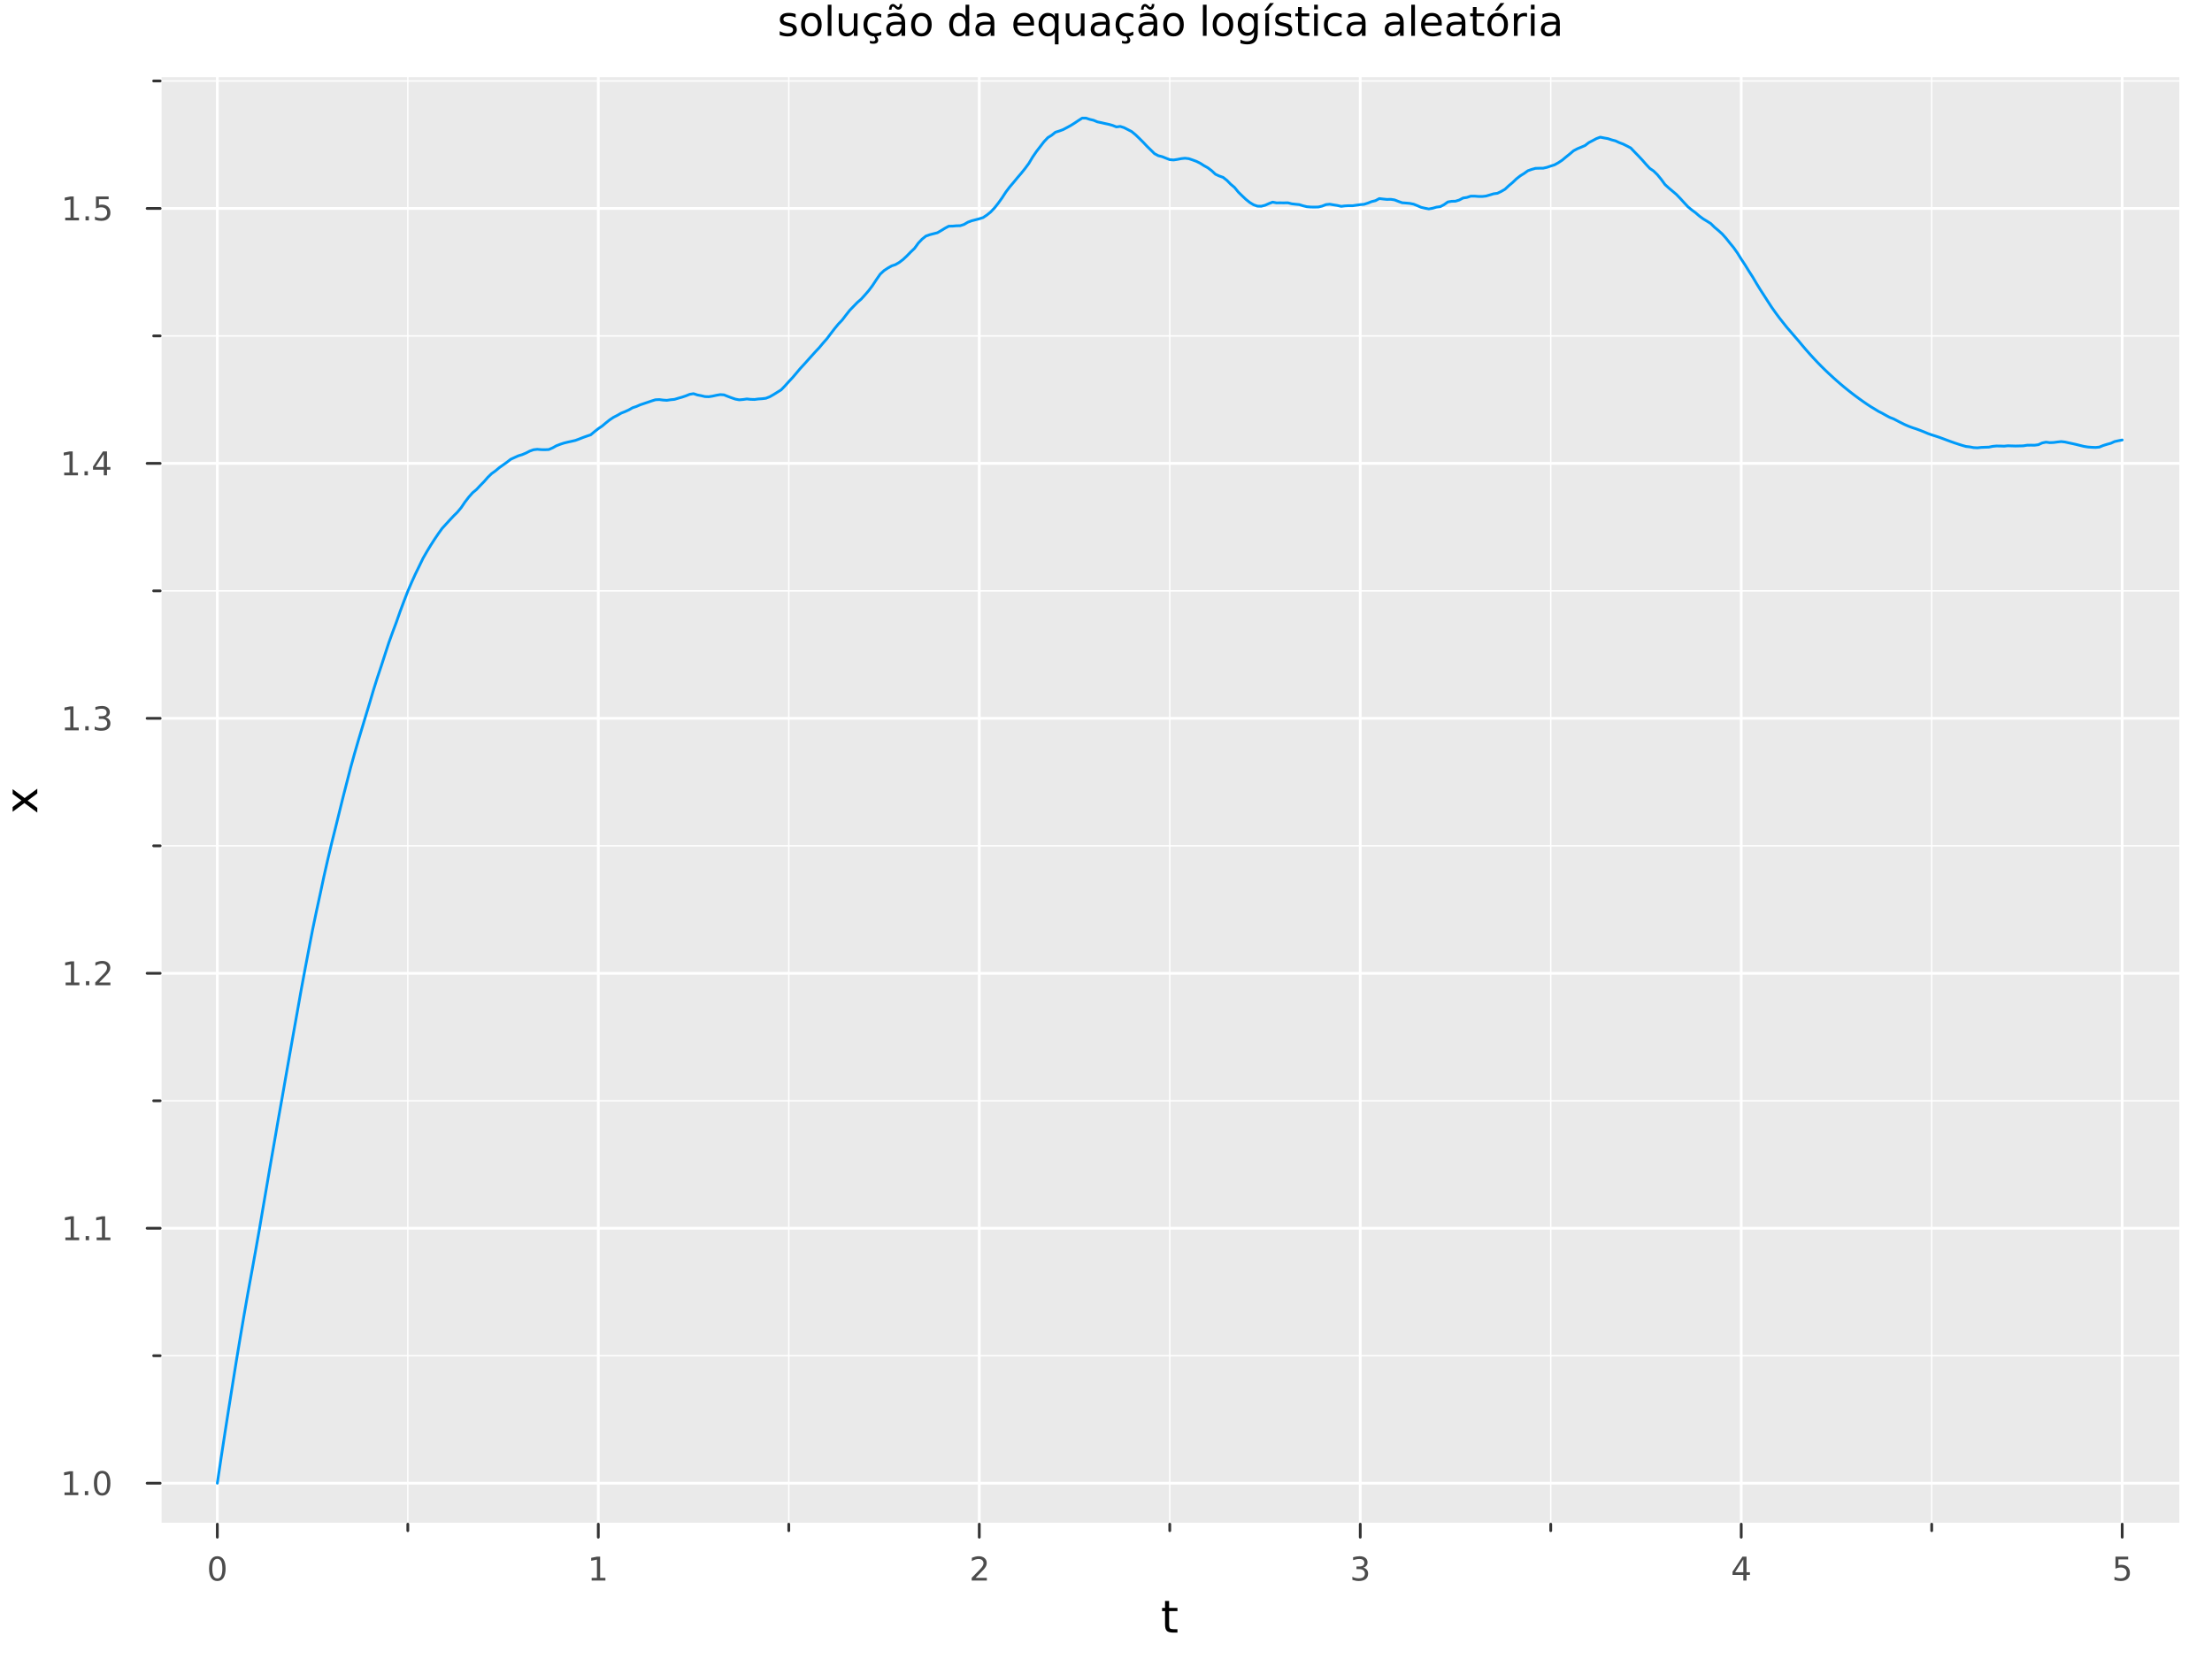<?xml version="1.0" encoding="utf-8"?>
<svg xmlns="http://www.w3.org/2000/svg" xmlns:xlink="http://www.w3.org/1999/xlink" width="800" height="600" viewBox="0 0 3200 2400">
<rect x="0" y="0" width="3200" height="2400" fill="#808080" stroke="none"/>
<defs>
  <clipPath id="clip090">
    <rect x="0" y="0" width="3200" height="2400"/>
  </clipPath>
</defs>
<path clip-path="url(#clip090)" d="M0 2400 L3200 2400 L3200 0 L0 0  Z" fill="#ffffff" fill-rule="evenodd" fill-opacity="1"/>
<defs>
  <clipPath id="clip091">
    <rect x="640" y="0" width="2241" height="2241"/>
  </clipPath>
</defs>
<path clip-path="url(#clip090)" d="M231.723 2204.92 L3152.76 2204.92 L3152.76 111.592 L231.723 111.592  Z" fill="#eaeaea" fill-rule="evenodd" fill-opacity="1"/>
<defs>
  <clipPath id="clip092">
    <rect x="231" y="111" width="2922" height="2094"/>
  </clipPath>
</defs>
<polyline clip-path="url(#clip092)" style="stroke:#ffffff; stroke-linecap:round; stroke-linejoin:round; stroke-width:2; stroke-opacity:1; fill:none" points="589.963,2204.92 589.963,111.592 "/>
<polyline clip-path="url(#clip092)" style="stroke:#ffffff; stroke-linecap:round; stroke-linejoin:round; stroke-width:2; stroke-opacity:1; fill:none" points="1141.1,2204.92 1141.1,111.592 "/>
<polyline clip-path="url(#clip092)" style="stroke:#ffffff; stroke-linecap:round; stroke-linejoin:round; stroke-width:2; stroke-opacity:1; fill:none" points="1692.24,2204.92 1692.24,111.592 "/>
<polyline clip-path="url(#clip092)" style="stroke:#ffffff; stroke-linecap:round; stroke-linejoin:round; stroke-width:2; stroke-opacity:1; fill:none" points="2243.38,2204.92 2243.38,111.592 "/>
<polyline clip-path="url(#clip092)" style="stroke:#ffffff; stroke-linecap:round; stroke-linejoin:round; stroke-width:2; stroke-opacity:1; fill:none" points="2794.52,2204.92 2794.52,111.592 "/>
<polyline clip-path="url(#clip092)" style="stroke:#ffffff; stroke-linecap:round; stroke-linejoin:round; stroke-width:2; stroke-opacity:1; fill:none" points="231.723,1961.26 3152.76,1961.26 "/>
<polyline clip-path="url(#clip092)" style="stroke:#ffffff; stroke-linecap:round; stroke-linejoin:round; stroke-width:2; stroke-opacity:1; fill:none" points="231.723,1592.43 3152.76,1592.43 "/>
<polyline clip-path="url(#clip092)" style="stroke:#ffffff; stroke-linecap:round; stroke-linejoin:round; stroke-width:2; stroke-opacity:1; fill:none" points="231.723,1223.61 3152.76,1223.61 "/>
<polyline clip-path="url(#clip092)" style="stroke:#ffffff; stroke-linecap:round; stroke-linejoin:round; stroke-width:2; stroke-opacity:1; fill:none" points="231.723,854.782 3152.76,854.782 "/>
<polyline clip-path="url(#clip092)" style="stroke:#ffffff; stroke-linecap:round; stroke-linejoin:round; stroke-width:2; stroke-opacity:1; fill:none" points="231.723,485.955 3152.76,485.955 "/>
<polyline clip-path="url(#clip092)" style="stroke:#ffffff; stroke-linecap:round; stroke-linejoin:round; stroke-width:2; stroke-opacity:1; fill:none" points="231.723,117.128 3152.76,117.128 "/>
<polyline clip-path="url(#clip092)" style="stroke:#ffffff; stroke-linecap:round; stroke-linejoin:round; stroke-width:4; stroke-opacity:1; fill:none" points="314.394,2204.92 314.394,111.592 "/>
<polyline clip-path="url(#clip092)" style="stroke:#ffffff; stroke-linecap:round; stroke-linejoin:round; stroke-width:4; stroke-opacity:1; fill:none" points="865.532,2204.92 865.532,111.592 "/>
<polyline clip-path="url(#clip092)" style="stroke:#ffffff; stroke-linecap:round; stroke-linejoin:round; stroke-width:4; stroke-opacity:1; fill:none" points="1416.67,2204.92 1416.67,111.592 "/>
<polyline clip-path="url(#clip092)" style="stroke:#ffffff; stroke-linecap:round; stroke-linejoin:round; stroke-width:4; stroke-opacity:1; fill:none" points="1967.81,2204.92 1967.81,111.592 "/>
<polyline clip-path="url(#clip092)" style="stroke:#ffffff; stroke-linecap:round; stroke-linejoin:round; stroke-width:4; stroke-opacity:1; fill:none" points="2518.95,2204.92 2518.95,111.592 "/>
<polyline clip-path="url(#clip092)" style="stroke:#ffffff; stroke-linecap:round; stroke-linejoin:round; stroke-width:4; stroke-opacity:1; fill:none" points="3070.09,2204.92 3070.09,111.592 "/>
<polyline clip-path="url(#clip092)" style="stroke:#ffffff; stroke-linecap:round; stroke-linejoin:round; stroke-width:4; stroke-opacity:1; fill:none" points="231.723,2145.67 3152.76,2145.67 "/>
<polyline clip-path="url(#clip092)" style="stroke:#ffffff; stroke-linecap:round; stroke-linejoin:round; stroke-width:4; stroke-opacity:1; fill:none" points="231.723,1776.85 3152.76,1776.85 "/>
<polyline clip-path="url(#clip092)" style="stroke:#ffffff; stroke-linecap:round; stroke-linejoin:round; stroke-width:4; stroke-opacity:1; fill:none" points="231.723,1408.02 3152.76,1408.02 "/>
<polyline clip-path="url(#clip092)" style="stroke:#ffffff; stroke-linecap:round; stroke-linejoin:round; stroke-width:4; stroke-opacity:1; fill:none" points="231.723,1039.19 3152.76,1039.19 "/>
<polyline clip-path="url(#clip092)" style="stroke:#ffffff; stroke-linecap:round; stroke-linejoin:round; stroke-width:4; stroke-opacity:1; fill:none" points="231.723,670.368 3152.76,670.368 "/>
<polyline clip-path="url(#clip092)" style="stroke:#ffffff; stroke-linecap:round; stroke-linejoin:round; stroke-width:4; stroke-opacity:1; fill:none" points="231.723,301.542 3152.76,301.542 "/>
<polyline clip-path="url(#clip090)" style="stroke:#ffffff; stroke-linecap:round; stroke-linejoin:round; stroke-width:4; stroke-opacity:1; fill:none" points="231.723,2204.92 3152.76,2204.92 "/>
<polyline clip-path="url(#clip090)" style="stroke:#333333; stroke-linecap:round; stroke-linejoin:round; stroke-width:4; stroke-opacity:1; fill:none" points="314.394,2204.92 314.394,2223.82 "/>
<polyline clip-path="url(#clip090)" style="stroke:#333333; stroke-linecap:round; stroke-linejoin:round; stroke-width:4; stroke-opacity:1; fill:none" points="865.532,2204.92 865.532,2223.82 "/>
<polyline clip-path="url(#clip090)" style="stroke:#333333; stroke-linecap:round; stroke-linejoin:round; stroke-width:4; stroke-opacity:1; fill:none" points="1416.67,2204.92 1416.67,2223.82 "/>
<polyline clip-path="url(#clip090)" style="stroke:#333333; stroke-linecap:round; stroke-linejoin:round; stroke-width:4; stroke-opacity:1; fill:none" points="1967.81,2204.92 1967.81,2223.82 "/>
<polyline clip-path="url(#clip090)" style="stroke:#333333; stroke-linecap:round; stroke-linejoin:round; stroke-width:4; stroke-opacity:1; fill:none" points="2518.95,2204.92 2518.95,2223.82 "/>
<polyline clip-path="url(#clip090)" style="stroke:#333333; stroke-linecap:round; stroke-linejoin:round; stroke-width:4; stroke-opacity:1; fill:none" points="3070.09,2204.92 3070.09,2223.82 "/>
<polyline clip-path="url(#clip090)" style="stroke:#333333; stroke-linecap:round; stroke-linejoin:round; stroke-width:4; stroke-opacity:1; fill:none" points="589.963,2204.92 589.963,2214.37 "/>
<polyline clip-path="url(#clip090)" style="stroke:#333333; stroke-linecap:round; stroke-linejoin:round; stroke-width:4; stroke-opacity:1; fill:none" points="1141.1,2204.92 1141.1,2214.37 "/>
<polyline clip-path="url(#clip090)" style="stroke:#333333; stroke-linecap:round; stroke-linejoin:round; stroke-width:4; stroke-opacity:1; fill:none" points="1692.24,2204.92 1692.24,2214.37 "/>
<polyline clip-path="url(#clip090)" style="stroke:#333333; stroke-linecap:round; stroke-linejoin:round; stroke-width:4; stroke-opacity:1; fill:none" points="2243.38,2204.92 2243.38,2214.37 "/>
<polyline clip-path="url(#clip090)" style="stroke:#333333; stroke-linecap:round; stroke-linejoin:round; stroke-width:4; stroke-opacity:1; fill:none" points="2794.52,2204.92 2794.52,2214.37 "/>
<path clip-path="url(#clip090)" d="M314.394 2255.04 Q310.783 2255.04 308.954 2258.6 Q307.148 2262.14 307.148 2269.27 Q307.148 2276.38 308.954 2279.95 Q310.783 2283.49 314.394 2283.49 Q318.028 2283.49 319.833 2279.95 Q321.662 2276.38 321.662 2269.27 Q321.662 2262.14 319.833 2258.6 Q318.028 2255.04 314.394 2255.04 M314.394 2251.33 Q320.204 2251.33 323.259 2255.94 Q326.338 2260.52 326.338 2269.27 Q326.338 2278 323.259 2282.61 Q320.204 2287.19 314.394 2287.19 Q308.584 2287.19 305.505 2282.61 Q302.449 2278 302.449 2269.27 Q302.449 2260.52 305.505 2255.94 Q308.584 2251.33 314.394 2251.33 Z" fill="#4c4c4c" fill-rule="nonzero" fill-opacity="1" /><path clip-path="url(#clip090)" d="M855.914 2282.58 L863.553 2282.58 L863.553 2256.22 L855.243 2257.89 L855.243 2253.63 L863.507 2251.96 L868.182 2251.96 L868.182 2282.58 L875.821 2282.58 L875.821 2286.52 L855.914 2286.52 L855.914 2282.58 Z" fill="#4c4c4c" fill-rule="nonzero" fill-opacity="1" /><path clip-path="url(#clip090)" d="M1411.32 2282.58 L1427.64 2282.58 L1427.64 2286.52 L1405.7 2286.52 L1405.7 2282.58 Q1408.36 2279.83 1412.94 2275.2 Q1417.55 2270.55 1418.73 2269.21 Q1420.98 2266.68 1421.86 2264.95 Q1422.76 2263.19 1422.76 2261.5 Q1422.76 2258.74 1420.81 2257.01 Q1418.89 2255.27 1415.79 2255.27 Q1413.59 2255.27 1411.14 2256.03 Q1408.71 2256.8 1405.93 2258.35 L1405.93 2253.63 Q1408.75 2252.49 1411.21 2251.91 Q1413.66 2251.33 1415.7 2251.33 Q1421.07 2251.33 1424.26 2254.02 Q1427.46 2256.71 1427.46 2261.2 Q1427.46 2263.33 1426.65 2265.25 Q1425.86 2267.14 1423.75 2269.74 Q1423.17 2270.41 1420.07 2273.63 Q1416.97 2276.82 1411.32 2282.58 Z" fill="#4c4c4c" fill-rule="nonzero" fill-opacity="1" /><path clip-path="url(#clip090)" d="M1972.06 2267.89 Q1975.41 2268.6 1977.29 2270.87 Q1979.19 2273.14 1979.19 2276.47 Q1979.19 2281.59 1975.67 2284.39 Q1972.15 2287.19 1965.67 2287.19 Q1963.49 2287.19 1961.18 2286.75 Q1958.89 2286.33 1956.43 2285.48 L1956.43 2280.96 Q1958.38 2282.1 1960.69 2282.68 Q1963.01 2283.26 1965.53 2283.26 Q1969.93 2283.26 1972.22 2281.52 Q1974.53 2279.78 1974.53 2276.47 Q1974.53 2273.42 1972.38 2271.71 Q1970.25 2269.97 1966.43 2269.97 L1962.4 2269.97 L1962.4 2266.13 L1966.62 2266.13 Q1970.07 2266.13 1971.89 2264.76 Q1973.72 2263.37 1973.72 2260.78 Q1973.72 2258.12 1971.82 2256.71 Q1969.95 2255.27 1966.43 2255.27 Q1964.51 2255.27 1962.31 2255.69 Q1960.11 2256.1 1957.47 2256.98 L1957.47 2252.82 Q1960.14 2252.08 1962.45 2251.71 Q1964.79 2251.33 1966.85 2251.33 Q1972.17 2251.33 1975.27 2253.77 Q1978.38 2256.17 1978.38 2260.29 Q1978.38 2263.16 1976.73 2265.15 Q1975.09 2267.12 1972.06 2267.89 Z" fill="#4c4c4c" fill-rule="nonzero" fill-opacity="1" /><path clip-path="url(#clip090)" d="M2521.96 2256.03 L2510.15 2274.48 L2521.96 2274.48 L2521.96 2256.03 M2520.73 2251.96 L2526.61 2251.96 L2526.61 2274.48 L2531.54 2274.48 L2531.54 2278.37 L2526.61 2278.37 L2526.61 2286.52 L2521.96 2286.52 L2521.96 2278.37 L2506.35 2278.37 L2506.35 2273.86 L2520.73 2251.96 Z" fill="#4c4c4c" fill-rule="nonzero" fill-opacity="1" /><path clip-path="url(#clip090)" d="M3060.36 2251.96 L3078.72 2251.96 L3078.72 2255.9 L3064.65 2255.9 L3064.65 2264.37 Q3065.66 2264.02 3066.68 2263.86 Q3067.7 2263.67 3068.72 2263.67 Q3074.51 2263.67 3077.89 2266.84 Q3081.27 2270.02 3081.27 2275.43 Q3081.27 2281.01 3077.79 2284.11 Q3074.32 2287.19 3068 2287.19 Q3065.83 2287.19 3063.56 2286.82 Q3061.31 2286.45 3058.9 2285.71 L3058.9 2281.01 Q3060.99 2282.14 3063.21 2282.7 Q3065.43 2283.26 3067.91 2283.26 Q3071.91 2283.26 3074.25 2281.15 Q3076.59 2279.04 3076.59 2275.43 Q3076.59 2271.82 3074.25 2269.71 Q3071.91 2267.61 3067.91 2267.61 Q3066.03 2267.61 3064.16 2268.02 Q3062.31 2268.44 3060.36 2269.32 L3060.36 2251.96 Z" fill="#4c4c4c" fill-rule="nonzero" fill-opacity="1" /><path clip-path="url(#clip090)" d="M1691.3 2316.01 L1691.3 2326.14 L1703.36 2326.14 L1703.36 2330.69 L1691.3 2330.69 L1691.3 2350.04 Q1691.3 2354.4 1692.48 2355.64 Q1693.69 2356.88 1697.35 2356.88 L1703.36 2356.88 L1703.36 2361.78 L1697.35 2361.78 Q1690.57 2361.78 1687.99 2359.27 Q1685.41 2356.72 1685.41 2350.04 L1685.41 2330.69 L1681.12 2330.69 L1681.12 2326.14 L1685.41 2326.14 L1685.41 2316.01 L1691.3 2316.01 Z" fill="#000000" fill-rule="nonzero" fill-opacity="1" /><polyline clip-path="url(#clip090)" style="stroke:#ffffff; stroke-linecap:round; stroke-linejoin:round; stroke-width:4; stroke-opacity:1; fill:none" points="231.723,2204.92 231.723,111.592 "/>
<polyline clip-path="url(#clip090)" style="stroke:#333333; stroke-linecap:round; stroke-linejoin:round; stroke-width:4; stroke-opacity:1; fill:none" points="231.723,2145.67 212.825,2145.67 "/>
<polyline clip-path="url(#clip090)" style="stroke:#333333; stroke-linecap:round; stroke-linejoin:round; stroke-width:4; stroke-opacity:1; fill:none" points="231.723,1776.85 212.825,1776.85 "/>
<polyline clip-path="url(#clip090)" style="stroke:#333333; stroke-linecap:round; stroke-linejoin:round; stroke-width:4; stroke-opacity:1; fill:none" points="231.723,1408.02 212.825,1408.02 "/>
<polyline clip-path="url(#clip090)" style="stroke:#333333; stroke-linecap:round; stroke-linejoin:round; stroke-width:4; stroke-opacity:1; fill:none" points="231.723,1039.19 212.825,1039.19 "/>
<polyline clip-path="url(#clip090)" style="stroke:#333333; stroke-linecap:round; stroke-linejoin:round; stroke-width:4; stroke-opacity:1; fill:none" points="231.723,670.368 212.825,670.368 "/>
<polyline clip-path="url(#clip090)" style="stroke:#333333; stroke-linecap:round; stroke-linejoin:round; stroke-width:4; stroke-opacity:1; fill:none" points="231.723,301.542 212.825,301.542 "/>
<polyline clip-path="url(#clip090)" style="stroke:#333333; stroke-linecap:round; stroke-linejoin:round; stroke-width:4; stroke-opacity:1; fill:none" points="231.723,1961.26 222.274,1961.26 "/>
<polyline clip-path="url(#clip090)" style="stroke:#333333; stroke-linecap:round; stroke-linejoin:round; stroke-width:4; stroke-opacity:1; fill:none" points="231.723,1592.43 222.274,1592.43 "/>
<polyline clip-path="url(#clip090)" style="stroke:#333333; stroke-linecap:round; stroke-linejoin:round; stroke-width:4; stroke-opacity:1; fill:none" points="231.723,1223.61 222.274,1223.61 "/>
<polyline clip-path="url(#clip090)" style="stroke:#333333; stroke-linecap:round; stroke-linejoin:round; stroke-width:4; stroke-opacity:1; fill:none" points="231.723,854.782 222.274,854.782 "/>
<polyline clip-path="url(#clip090)" style="stroke:#333333; stroke-linecap:round; stroke-linejoin:round; stroke-width:4; stroke-opacity:1; fill:none" points="231.723,485.955 222.274,485.955 "/>
<polyline clip-path="url(#clip090)" style="stroke:#333333; stroke-linecap:round; stroke-linejoin:round; stroke-width:4; stroke-opacity:1; fill:none" points="231.723,117.128 222.274,117.128 "/>
<path clip-path="url(#clip090)" d="M93.358 2159.02 L100.996 2159.02 L100.996 2132.65 L92.686 2134.32 L92.686 2130.06 L100.95 2128.39 L105.626 2128.39 L105.626 2159.02 L113.265 2159.02 L113.265 2162.95 L93.358 2162.95 L93.358 2159.02 Z" fill="#4c4c4c" fill-rule="nonzero" fill-opacity="1" /><path clip-path="url(#clip090)" d="M122.709 2157.08 L127.593 2157.08 L127.593 2162.95 L122.709 2162.95 L122.709 2157.08 Z" fill="#4c4c4c" fill-rule="nonzero" fill-opacity="1" /><path clip-path="url(#clip090)" d="M147.779 2131.47 Q144.167 2131.47 142.339 2135.04 Q140.533 2138.58 140.533 2145.71 Q140.533 2152.82 142.339 2156.38 Q144.167 2159.92 147.779 2159.92 Q151.413 2159.92 153.218 2156.38 Q155.047 2152.82 155.047 2145.71 Q155.047 2138.58 153.218 2135.04 Q151.413 2131.47 147.779 2131.47 M147.779 2127.77 Q153.589 2127.77 156.644 2132.38 Q159.723 2136.96 159.723 2145.71 Q159.723 2154.44 156.644 2159.04 Q153.589 2163.63 147.779 2163.63 Q141.968 2163.63 138.89 2159.04 Q135.834 2154.44 135.834 2145.71 Q135.834 2136.96 138.89 2132.38 Q141.968 2127.77 147.779 2127.77 Z" fill="#4c4c4c" fill-rule="nonzero" fill-opacity="1" /><path clip-path="url(#clip090)" d="M94.584 1790.19 L102.223 1790.19 L102.223 1763.83 L93.913 1765.49 L93.913 1761.23 L102.177 1759.57 L106.853 1759.57 L106.853 1790.19 L114.492 1790.19 L114.492 1794.13 L94.584 1794.13 L94.584 1790.19 Z" fill="#4c4c4c" fill-rule="nonzero" fill-opacity="1" /><path clip-path="url(#clip090)" d="M123.936 1788.25 L128.82 1788.25 L128.82 1794.13 L123.936 1794.13 L123.936 1788.25 Z" fill="#4c4c4c" fill-rule="nonzero" fill-opacity="1" /><path clip-path="url(#clip090)" d="M139.816 1790.19 L147.454 1790.19 L147.454 1763.83 L139.144 1765.49 L139.144 1761.23 L147.408 1759.57 L152.084 1759.57 L152.084 1790.19 L159.723 1790.19 L159.723 1794.13 L139.816 1794.13 L139.816 1790.19 Z" fill="#4c4c4c" fill-rule="nonzero" fill-opacity="1" /><path clip-path="url(#clip090)" d="M94.955 1421.37 L102.594 1421.37 L102.594 1395 L94.284 1396.67 L94.284 1392.41 L102.547 1390.74 L107.223 1390.74 L107.223 1421.37 L114.862 1421.37 L114.862 1425.3 L94.955 1425.3 L94.955 1421.37 Z" fill="#4c4c4c" fill-rule="nonzero" fill-opacity="1" /><path clip-path="url(#clip090)" d="M124.306 1419.42 L129.191 1419.42 L129.191 1425.3 L124.306 1425.3 L124.306 1419.42 Z" fill="#4c4c4c" fill-rule="nonzero" fill-opacity="1" /><path clip-path="url(#clip090)" d="M143.404 1421.37 L159.723 1421.37 L159.723 1425.3 L137.779 1425.3 L137.779 1421.37 Q140.441 1418.61 145.024 1413.98 Q149.63 1409.33 150.811 1407.99 Q153.056 1405.46 153.936 1403.73 Q154.839 1401.97 154.839 1400.28 Q154.839 1397.52 152.894 1395.79 Q150.973 1394.05 147.871 1394.05 Q145.672 1394.05 143.218 1394.82 Q140.788 1395.58 138.01 1397.13 L138.01 1392.41 Q140.834 1391.27 143.288 1390.7 Q145.742 1390.12 147.779 1390.12 Q153.149 1390.12 156.343 1392.8 Q159.538 1395.49 159.538 1399.98 Q159.538 1402.11 158.728 1404.03 Q157.941 1405.93 155.834 1408.52 Q155.255 1409.19 152.154 1412.41 Q149.052 1415.6 143.404 1421.37 Z" fill="#4c4c4c" fill-rule="nonzero" fill-opacity="1" /><path clip-path="url(#clip090)" d="M94.006 1052.54 L101.645 1052.54 L101.645 1026.17 L93.334 1027.84 L93.334 1023.58 L101.598 1021.91 L106.274 1021.91 L106.274 1052.54 L113.913 1052.54 L113.913 1056.47 L94.006 1056.47 L94.006 1052.54 Z" fill="#4c4c4c" fill-rule="nonzero" fill-opacity="1" /><path clip-path="url(#clip090)" d="M123.357 1050.6 L128.242 1050.6 L128.242 1056.47 L123.357 1056.47 L123.357 1050.6 Z" fill="#4c4c4c" fill-rule="nonzero" fill-opacity="1" /><path clip-path="url(#clip090)" d="M152.593 1037.84 Q155.95 1038.56 157.825 1040.83 Q159.723 1043.1 159.723 1046.43 Q159.723 1051.54 156.204 1054.35 Q152.686 1057.15 146.204 1057.15 Q144.029 1057.15 141.714 1056.71 Q139.422 1056.29 136.968 1055.43 L136.968 1050.92 Q138.913 1052.05 141.228 1052.63 Q143.542 1053.21 146.066 1053.21 Q150.464 1053.21 152.755 1051.47 Q155.07 1049.74 155.07 1046.43 Q155.07 1043.37 152.917 1041.66 Q150.788 1039.92 146.968 1039.92 L142.941 1039.92 L142.941 1036.08 L147.154 1036.08 Q150.603 1036.08 152.431 1034.72 Q154.26 1033.33 154.26 1030.73 Q154.26 1028.07 152.362 1026.66 Q150.487 1025.23 146.968 1025.23 Q145.047 1025.23 142.848 1025.64 Q140.649 1026.06 138.01 1026.94 L138.01 1022.77 Q140.672 1022.03 142.987 1021.66 Q145.325 1021.29 147.385 1021.29 Q152.709 1021.29 155.811 1023.72 Q158.913 1026.13 158.913 1030.25 Q158.913 1033.12 157.269 1035.11 Q155.626 1037.08 152.593 1037.84 Z" fill="#4c4c4c" fill-rule="nonzero" fill-opacity="1" /><path clip-path="url(#clip090)" d="M92.871 683.713 L100.51 683.713 L100.51 657.347 L92.2 659.014 L92.2 654.755 L100.464 653.088 L105.14 653.088 L105.14 683.713 L112.779 683.713 L112.779 687.648 L92.871 687.648 L92.871 683.713 Z" fill="#4c4c4c" fill-rule="nonzero" fill-opacity="1" /><path clip-path="url(#clip090)" d="M122.223 681.769 L127.107 681.769 L127.107 687.648 L122.223 687.648 L122.223 681.769 Z" fill="#4c4c4c" fill-rule="nonzero" fill-opacity="1" /><path clip-path="url(#clip090)" d="M150.14 657.162 L138.334 675.611 L150.14 675.611 L150.14 657.162 M148.913 653.088 L154.792 653.088 L154.792 675.611 L159.723 675.611 L159.723 679.5 L154.792 679.5 L154.792 687.648 L150.14 687.648 L150.14 679.5 L134.538 679.5 L134.538 674.986 L148.913 653.088 Z" fill="#4c4c4c" fill-rule="nonzero" fill-opacity="1" /><path clip-path="url(#clip090)" d="M94.353 314.886 L101.992 314.886 L101.992 288.521 L93.682 290.187 L93.682 285.928 L101.945 284.262 L106.621 284.262 L106.621 314.886 L114.26 314.886 L114.26 318.822 L94.353 318.822 L94.353 314.886 Z" fill="#4c4c4c" fill-rule="nonzero" fill-opacity="1" /><path clip-path="url(#clip090)" d="M123.705 312.942 L128.589 312.942 L128.589 318.822 L123.705 318.822 L123.705 312.942 Z" fill="#4c4c4c" fill-rule="nonzero" fill-opacity="1" /><path clip-path="url(#clip090)" d="M138.82 284.262 L157.177 284.262 L157.177 288.197 L143.103 288.197 L143.103 296.669 Q144.121 296.322 145.14 296.16 Q146.158 295.975 147.177 295.975 Q152.964 295.975 156.343 299.146 Q159.723 302.317 159.723 307.734 Q159.723 313.312 156.251 316.414 Q152.779 319.493 146.459 319.493 Q144.283 319.493 142.015 319.123 Q139.769 318.752 137.362 318.011 L137.362 313.312 Q139.445 314.447 141.667 315.002 Q143.89 315.558 146.367 315.558 Q150.371 315.558 152.709 313.451 Q155.047 311.345 155.047 307.734 Q155.047 304.123 152.709 302.016 Q150.371 299.91 146.367 299.91 Q144.492 299.91 142.617 300.326 Q140.765 300.743 138.82 301.623 L138.82 284.262 Z" fill="#4c4c4c" fill-rule="nonzero" fill-opacity="1" /><path clip-path="url(#clip090)" d="M18.296 1141.64 L35.643 1154.53 L53.944 1140.97 L53.944 1147.88 L39.94 1158.26 L53.944 1168.63 L53.944 1175.54 L35.293 1161.69 L18.296 1174.36 L18.296 1167.45 L30.996 1158 L18.296 1148.55 L18.296 1141.64 Z" fill="#000000" fill-rule="nonzero" fill-opacity="1" /><path clip-path="url(#clip090)" d="M1151.01 20.388 L1151.01 25.422 Q1148.75 24.265 1146.32 23.686 Q1143.89 23.108 1141.29 23.108 Q1137.32 23.108 1135.33 24.323 Q1133.36 25.538 1133.36 27.969 Q1133.36 29.82 1134.78 30.891 Q1136.19 31.933 1140.48 32.888 L1142.3 33.293 Q1147.97 34.508 1150.34 36.736 Q1152.75 38.935 1152.75 42.899 Q1152.75 47.413 1149.16 50.046 Q1145.6 52.679 1139.35 52.679 Q1136.74 52.679 1133.91 52.158 Q1131.1 51.666 1127.98 50.654 L1127.98 45.156 Q1130.93 46.69 1133.79 47.471 Q1136.66 48.223 1139.46 48.223 Q1143.23 48.223 1145.25 46.95 Q1147.28 45.648 1147.28 43.304 Q1147.28 41.134 1145.8 39.977 Q1144.35 38.819 1139.41 37.749 L1137.55 37.315 Q1132.61 36.273 1130.41 34.132 Q1128.21 31.962 1128.21 28.2 Q1128.21 23.628 1131.45 21.14 Q1134.69 18.651 1140.65 18.651 Q1143.6 18.651 1146.21 19.085 Q1148.81 19.52 1151.01 20.388 Z" fill="#000000" fill-rule="nonzero" fill-opacity="1" /><path clip-path="url(#clip090)" d="M1173.78 23.165 Q1169.5 23.165 1167.01 26.522 Q1164.52 29.849 1164.52 35.665 Q1164.52 41.481 1166.98 44.838 Q1169.47 48.165 1173.78 48.165 Q1178.04 48.165 1180.52 44.809 Q1183.01 41.452 1183.01 35.665 Q1183.01 29.907 1180.52 26.551 Q1178.04 23.165 1173.78 23.165 M1173.78 18.651 Q1180.73 18.651 1184.69 23.165 Q1188.65 27.679 1188.65 35.665 Q1188.65 43.623 1184.69 48.165 Q1180.73 52.679 1173.78 52.679 Q1166.81 52.679 1162.84 48.165 Q1158.91 43.623 1158.91 35.665 Q1158.91 27.679 1162.84 23.165 Q1166.81 18.651 1173.78 18.651 Z" fill="#000000" fill-rule="nonzero" fill-opacity="1" /><path clip-path="url(#clip090)" d="M1197.48 6.817 L1202.8 6.817 L1202.8 51.84 L1197.48 51.84 L1197.48 6.817 Z" fill="#000000" fill-rule="nonzero" fill-opacity="1" /><path clip-path="url(#clip090)" d="M1213.39 39.051 L1213.39 19.433 L1218.72 19.433 L1218.72 38.848 Q1218.72 43.449 1220.51 45.764 Q1222.31 48.05 1225.89 48.05 Q1230.2 48.05 1232.69 45.301 Q1235.21 42.552 1235.21 37.806 L1235.21 19.433 L1240.53 19.433 L1240.53 51.84 L1235.21 51.84 L1235.21 46.863 Q1233.27 49.815 1230.7 51.261 Q1228.15 52.679 1224.77 52.679 Q1219.18 52.679 1216.29 49.207 Q1213.39 45.735 1213.39 39.051 M1226.79 18.651 L1226.79 18.651 Z" fill="#000000" fill-rule="nonzero" fill-opacity="1" /><path clip-path="url(#clip090)" d="M1274.82 20.677 L1274.82 25.654 Q1272.57 24.41 1270.28 23.802 Q1268.02 23.165 1265.71 23.165 Q1260.53 23.165 1257.66 26.464 Q1254.8 29.734 1254.8 35.665 Q1254.8 41.597 1257.66 44.896 Q1260.53 48.165 1265.71 48.165 Q1268.02 48.165 1270.28 47.558 Q1272.57 46.921 1274.82 45.677 L1274.82 50.596 Q1272.59 51.638 1270.19 52.158 Q1267.82 52.679 1265.13 52.679 Q1257.81 52.679 1253.5 48.078 Q1249.19 43.478 1249.19 35.665 Q1249.19 27.737 1253.53 23.194 Q1257.9 18.651 1265.48 18.651 Q1267.94 18.651 1270.28 19.172 Q1272.62 19.664 1274.82 20.677 M1267.3 51.84 Q1268.89 53.634 1269.67 55.139 Q1270.45 56.672 1270.45 58.061 Q1270.45 60.636 1268.72 61.938 Q1266.98 63.269 1263.57 63.269 Q1262.24 63.269 1260.96 63.096 Q1259.72 62.922 1258.47 62.575 L1258.47 58.784 Q1259.46 59.276 1260.53 59.479 Q1261.6 59.71 1262.96 59.71 Q1264.67 59.71 1265.53 59.016 Q1266.4 58.321 1266.4 56.99 Q1266.4 56.122 1265.77 54.849 Q1265.16 53.605 1263.86 51.84 L1267.3 51.84 Z" fill="#000000" fill-rule="nonzero" fill-opacity="1" /><path clip-path="url(#clip090)" d="M1298.81 35.55 Q1292.36 35.55 1289.87 37.025 Q1287.38 38.501 1287.38 42.06 Q1287.38 44.896 1289.23 46.574 Q1291.11 48.223 1294.32 48.223 Q1298.75 48.223 1301.41 45.098 Q1304.1 41.944 1304.1 36.736 L1304.1 35.55 L1298.81 35.55 M1309.43 33.35 L1309.43 51.84 L1304.1 51.84 L1304.1 46.921 Q1302.28 49.872 1299.56 51.29 Q1296.84 52.679 1292.91 52.679 Q1287.93 52.679 1284.98 49.901 Q1282.06 47.095 1282.06 42.407 Q1282.06 36.938 1285.7 34.161 Q1289.38 31.383 1296.64 31.383 L1304.1 31.383 L1304.1 30.862 Q1304.1 27.187 1301.67 25.191 Q1299.27 23.165 1294.9 23.165 Q1292.13 23.165 1289.49 23.831 Q1286.86 24.496 1284.43 25.827 L1284.43 20.909 Q1287.35 19.78 1290.1 19.23 Q1292.85 18.651 1295.45 18.651 Q1302.48 18.651 1305.96 22.297 Q1309.43 25.943 1309.43 33.35 M1295.57 12.199 L1293.92 10.608 Q1293.28 10.029 1292.79 9.768 Q1292.33 9.479 1291.95 9.479 Q1290.85 9.479 1290.33 10.55 Q1289.81 11.591 1289.75 13.964 L1286.14 13.964 Q1286.19 10.058 1287.67 7.946 Q1289.15 5.804 1291.78 5.804 Q1292.88 5.804 1293.8 6.209 Q1294.73 6.615 1295.8 7.569 L1297.45 9.161 Q1298.09 9.74 1298.55 10.029 Q1299.04 10.289 1299.42 10.289 Q1300.52 10.289 1301.04 9.248 Q1301.56 8.177 1301.62 5.804 L1305.23 5.804 Q1305.18 9.711 1303.7 11.852 Q1302.22 13.964 1299.59 13.964 Q1298.49 13.964 1297.57 13.559 Q1296.64 13.154 1295.57 12.199 Z" fill="#000000" fill-rule="nonzero" fill-opacity="1" /><path clip-path="url(#clip090)" d="M1332.95 23.165 Q1328.67 23.165 1326.18 26.522 Q1323.69 29.849 1323.69 35.665 Q1323.69 41.481 1326.15 44.838 Q1328.64 48.165 1332.95 48.165 Q1337.21 48.165 1339.7 44.809 Q1342.18 41.452 1342.18 35.665 Q1342.18 29.907 1339.7 26.551 Q1337.21 23.165 1332.95 23.165 M1332.95 18.651 Q1339.9 18.651 1343.86 23.165 Q1347.83 27.679 1347.83 35.665 Q1347.83 43.623 1343.86 48.165 Q1339.9 52.679 1332.95 52.679 Q1325.98 52.679 1322.02 48.165 Q1318.08 43.623 1318.08 35.665 Q1318.08 27.679 1322.02 23.165 Q1325.98 18.651 1332.95 18.651 Z" fill="#000000" fill-rule="nonzero" fill-opacity="1" /><path clip-path="url(#clip090)" d="M1396.81 24.352 L1396.81 6.817 L1402.14 6.817 L1402.14 51.84 L1396.81 51.84 L1396.81 46.979 Q1395.13 49.872 1392.56 51.29 Q1390.01 52.679 1386.43 52.679 Q1380.55 52.679 1376.85 47.992 Q1373.17 43.304 1373.17 35.665 Q1373.17 28.026 1376.85 23.339 Q1380.55 18.651 1386.43 18.651 Q1390.01 18.651 1392.56 20.069 Q1395.13 21.458 1396.81 24.352 M1378.67 35.665 Q1378.67 41.539 1381.07 44.896 Q1383.5 48.223 1387.73 48.223 Q1391.95 48.223 1394.38 44.896 Q1396.81 41.539 1396.81 35.665 Q1396.81 29.791 1394.38 26.464 Q1391.95 23.108 1387.73 23.108 Q1383.5 23.108 1381.07 26.464 Q1378.67 29.791 1378.67 35.665 Z" fill="#000000" fill-rule="nonzero" fill-opacity="1" /><path clip-path="url(#clip090)" d="M1427.83 35.55 Q1421.38 35.55 1418.89 37.025 Q1416.4 38.501 1416.4 42.06 Q1416.4 44.896 1418.25 46.574 Q1420.13 48.223 1423.35 48.223 Q1427.77 48.223 1430.44 45.098 Q1433.13 41.944 1433.13 36.736 L1433.13 35.55 L1427.83 35.55 M1438.45 33.35 L1438.45 51.84 L1433.13 51.84 L1433.13 46.921 Q1431.3 49.872 1428.58 51.29 Q1425.86 52.679 1421.93 52.679 Q1416.95 52.679 1414 49.901 Q1411.08 47.095 1411.08 42.407 Q1411.08 36.938 1414.72 34.161 Q1418.4 31.383 1425.66 31.383 L1433.13 31.383 L1433.13 30.862 Q1433.13 27.187 1430.7 25.191 Q1428.29 23.165 1423.92 23.165 Q1421.15 23.165 1418.51 23.831 Q1415.88 24.496 1413.45 25.827 L1413.45 20.909 Q1416.37 19.78 1419.12 19.23 Q1421.87 18.651 1424.47 18.651 Q1431.51 18.651 1434.98 22.297 Q1438.45 25.943 1438.45 33.35 Z" fill="#000000" fill-rule="nonzero" fill-opacity="1" /><path clip-path="url(#clip090)" d="M1495.97 34.305 L1495.97 36.91 L1471.49 36.91 Q1471.84 42.407 1474.79 45.301 Q1477.77 48.165 1483.07 48.165 Q1486.14 48.165 1489 47.413 Q1491.89 46.661 1494.73 45.156 L1494.73 50.191 Q1491.86 51.406 1488.86 52.042 Q1485.85 52.679 1482.75 52.679 Q1475 52.679 1470.45 48.165 Q1465.94 43.651 1465.94 35.955 Q1465.94 27.997 1470.22 23.339 Q1474.53 18.651 1481.82 18.651 Q1488.36 18.651 1492.15 22.876 Q1495.97 27.072 1495.97 34.305 M1490.65 32.743 Q1490.59 28.374 1488.19 25.77 Q1485.82 23.165 1481.88 23.165 Q1477.43 23.165 1474.73 25.683 Q1472.07 28.2 1471.67 32.772 L1490.65 32.743 Z" fill="#000000" fill-rule="nonzero" fill-opacity="1" /><path clip-path="url(#clip090)" d="M1507.89 35.665 Q1507.89 41.539 1510.3 44.896 Q1512.73 48.223 1516.95 48.223 Q1521.18 48.223 1523.61 44.896 Q1526.04 41.539 1526.04 35.665 Q1526.04 29.791 1523.61 26.464 Q1521.18 23.108 1516.95 23.108 Q1512.73 23.108 1510.3 26.464 Q1507.89 29.791 1507.89 35.665 M1526.04 46.979 Q1524.36 49.872 1521.78 51.29 Q1519.24 52.679 1515.65 52.679 Q1509.78 52.679 1506.07 47.992 Q1502.4 43.304 1502.4 35.665 Q1502.4 28.026 1506.07 23.339 Q1509.78 18.651 1515.65 18.651 Q1519.24 18.651 1521.78 20.069 Q1524.36 21.458 1526.04 24.352 L1526.04 19.433 L1531.36 19.433 L1531.36 64.166 L1526.04 64.166 L1526.04 46.979 Z" fill="#000000" fill-rule="nonzero" fill-opacity="1" /><path clip-path="url(#clip090)" d="M1541.78 39.051 L1541.78 19.433 L1547.1 19.433 L1547.1 38.848 Q1547.1 43.449 1548.9 45.764 Q1550.69 48.05 1554.28 48.05 Q1558.59 48.05 1561.08 45.301 Q1563.59 42.552 1563.59 37.806 L1563.59 19.433 L1568.92 19.433 L1568.92 51.84 L1563.59 51.84 L1563.59 46.863 Q1561.66 49.815 1559.08 51.261 Q1556.53 52.679 1553.15 52.679 Q1547.56 52.679 1544.67 49.207 Q1541.78 45.735 1541.78 39.051 M1555.17 18.651 L1555.17 18.651 Z" fill="#000000" fill-rule="nonzero" fill-opacity="1" /><path clip-path="url(#clip090)" d="M1594.61 35.55 Q1588.16 35.55 1585.67 37.025 Q1583.18 38.501 1583.18 42.06 Q1583.18 44.896 1585.04 46.574 Q1586.92 48.223 1590.13 48.223 Q1594.55 48.223 1597.22 45.098 Q1599.91 41.944 1599.91 36.736 L1599.91 35.55 L1594.61 35.55 M1605.23 33.35 L1605.23 51.84 L1599.91 51.84 L1599.91 46.921 Q1598.08 49.872 1595.36 51.29 Q1592.65 52.679 1588.71 52.679 Q1583.73 52.679 1580.78 49.901 Q1577.86 47.095 1577.86 42.407 Q1577.86 36.938 1581.51 34.161 Q1585.18 31.383 1592.44 31.383 L1599.91 31.383 L1599.91 30.862 Q1599.91 27.187 1597.48 25.191 Q1595.08 23.165 1590.71 23.165 Q1587.93 23.165 1585.3 23.831 Q1582.66 24.496 1580.23 25.827 L1580.23 20.909 Q1583.15 19.78 1585.9 19.23 Q1588.65 18.651 1591.26 18.651 Q1598.29 18.651 1601.76 22.297 Q1605.23 25.943 1605.23 33.35 Z" fill="#000000" fill-rule="nonzero" fill-opacity="1" /><path clip-path="url(#clip090)" d="M1639.52 20.677 L1639.52 25.654 Q1637.26 24.41 1634.98 23.802 Q1632.72 23.165 1630.41 23.165 Q1625.23 23.165 1622.36 26.464 Q1619.5 29.734 1619.5 35.665 Q1619.5 41.597 1622.36 44.896 Q1625.23 48.165 1630.41 48.165 Q1632.72 48.165 1634.98 47.558 Q1637.26 46.921 1639.52 45.677 L1639.52 50.596 Q1637.29 51.638 1634.89 52.158 Q1632.52 52.679 1629.83 52.679 Q1622.51 52.679 1618.19 48.078 Q1613.88 43.478 1613.88 35.665 Q1613.88 27.737 1618.22 23.194 Q1622.59 18.651 1630.17 18.651 Q1632.63 18.651 1634.98 19.172 Q1637.32 19.664 1639.52 20.677 M1632 51.84 Q1633.59 53.634 1634.37 55.139 Q1635.15 56.672 1635.15 58.061 Q1635.15 60.636 1633.41 61.938 Q1631.68 63.269 1628.26 63.269 Q1626.93 63.269 1625.66 63.096 Q1624.42 62.922 1623.17 62.575 L1623.17 58.784 Q1624.16 59.276 1625.23 59.479 Q1626.3 59.71 1627.66 59.71 Q1629.36 59.71 1630.23 59.016 Q1631.1 58.321 1631.1 56.99 Q1631.1 56.122 1630.46 54.849 Q1629.86 53.605 1628.55 51.84 L1632 51.84 Z" fill="#000000" fill-rule="nonzero" fill-opacity="1" /><path clip-path="url(#clip090)" d="M1663.51 35.55 Q1657.05 35.55 1654.57 37.025 Q1652.08 38.501 1652.08 42.06 Q1652.08 44.896 1653.93 46.574 Q1655.81 48.223 1659.02 48.223 Q1663.45 48.223 1666.11 45.098 Q1668.8 41.944 1668.8 36.736 L1668.8 35.55 L1663.51 35.55 M1674.13 33.35 L1674.13 51.84 L1668.8 51.84 L1668.8 46.921 Q1666.98 49.872 1664.26 51.29 Q1661.54 52.679 1657.6 52.679 Q1652.63 52.679 1649.68 49.901 Q1646.75 47.095 1646.75 42.407 Q1646.75 36.938 1650.4 34.161 Q1654.07 31.383 1661.34 31.383 L1668.8 31.383 L1668.8 30.862 Q1668.8 27.187 1666.37 25.191 Q1663.97 23.165 1659.6 23.165 Q1656.82 23.165 1654.19 23.831 Q1651.56 24.496 1649.13 25.827 L1649.13 20.909 Q1652.05 19.78 1654.8 19.23 Q1657.55 18.651 1660.15 18.651 Q1667.18 18.651 1670.65 22.297 Q1674.13 25.943 1674.13 33.35 M1660.27 12.199 L1658.62 10.608 Q1657.98 10.029 1657.49 9.768 Q1657.03 9.479 1656.65 9.479 Q1655.55 9.479 1655.03 10.55 Q1654.51 11.591 1654.45 13.964 L1650.83 13.964 Q1650.89 10.058 1652.37 7.946 Q1653.84 5.804 1656.48 5.804 Q1657.58 5.804 1658.5 6.209 Q1659.43 6.615 1660.5 7.569 L1662.15 9.161 Q1662.78 9.74 1663.25 10.029 Q1663.74 10.289 1664.11 10.289 Q1665.21 10.289 1665.73 9.248 Q1666.26 8.177 1666.31 5.804 L1669.93 5.804 Q1669.87 9.711 1668.4 11.852 Q1666.92 13.964 1664.29 13.964 Q1663.19 13.964 1662.26 13.559 Q1661.34 13.154 1660.27 12.199 Z" fill="#000000" fill-rule="nonzero" fill-opacity="1" /><path clip-path="url(#clip090)" d="M1697.65 23.165 Q1693.37 23.165 1690.88 26.522 Q1688.39 29.849 1688.39 35.665 Q1688.39 41.481 1690.85 44.838 Q1693.34 48.165 1697.65 48.165 Q1701.9 48.165 1704.39 44.809 Q1706.88 41.452 1706.88 35.665 Q1706.88 29.907 1704.39 26.551 Q1701.9 23.165 1697.65 23.165 M1697.65 18.651 Q1704.59 18.651 1708.56 23.165 Q1712.52 27.679 1712.52 35.665 Q1712.52 43.623 1708.56 48.165 Q1704.59 52.679 1697.65 52.679 Q1690.68 52.679 1686.71 48.165 Q1682.78 43.623 1682.78 35.665 Q1682.78 27.679 1686.71 23.165 Q1690.68 18.651 1697.65 18.651 Z" fill="#000000" fill-rule="nonzero" fill-opacity="1" /><path clip-path="url(#clip090)" d="M1740.18 6.817 L1745.51 6.817 L1745.51 51.84 L1740.18 51.84 L1740.18 6.817 Z" fill="#000000" fill-rule="nonzero" fill-opacity="1" /><path clip-path="url(#clip090)" d="M1769.21 23.165 Q1764.92 23.165 1762.44 26.522 Q1759.95 29.849 1759.95 35.665 Q1759.95 41.481 1762.41 44.838 Q1764.9 48.165 1769.21 48.165 Q1773.46 48.165 1775.95 44.809 Q1778.44 41.452 1778.44 35.665 Q1778.44 29.907 1775.95 26.551 Q1773.46 23.165 1769.21 23.165 M1769.21 18.651 Q1776.15 18.651 1780.12 23.165 Q1784.08 27.679 1784.08 35.665 Q1784.08 43.623 1780.12 48.165 Q1776.15 52.679 1769.21 52.679 Q1762.23 52.679 1758.27 48.165 Q1754.33 43.623 1754.33 35.665 Q1754.33 27.679 1758.27 23.165 Q1762.23 18.651 1769.21 18.651 Z" fill="#000000" fill-rule="nonzero" fill-opacity="1" /><path clip-path="url(#clip090)" d="M1814.23 35.26 Q1814.23 29.473 1811.83 26.29 Q1809.46 23.108 1805.14 23.108 Q1800.86 23.108 1798.46 26.29 Q1796.09 29.473 1796.09 35.26 Q1796.09 41.018 1798.46 44.201 Q1800.86 47.384 1805.14 47.384 Q1809.46 47.384 1811.83 44.201 Q1814.23 41.018 1814.23 35.26 M1819.55 47.818 Q1819.55 56.093 1815.88 60.115 Q1812.2 64.166 1804.62 64.166 Q1801.82 64.166 1799.33 63.732 Q1796.84 63.327 1794.5 62.459 L1794.5 57.28 Q1796.84 58.553 1799.13 59.161 Q1801.41 59.768 1803.78 59.768 Q1809.02 59.768 1811.63 57.019 Q1814.23 54.3 1814.23 48.773 L1814.23 46.14 Q1812.58 49.004 1810 50.422 Q1807.43 51.84 1803.84 51.84 Q1797.88 51.84 1794.24 47.297 Q1790.59 42.754 1790.59 35.26 Q1790.59 27.737 1794.24 23.194 Q1797.88 18.651 1803.84 18.651 Q1807.43 18.651 1810 20.069 Q1812.58 21.487 1814.23 24.352 L1814.23 19.433 L1819.55 19.433 L1819.55 47.818 Z" fill="#000000" fill-rule="nonzero" fill-opacity="1" /><path clip-path="url(#clip090)" d="M1837.2 4.444 L1842.96 4.444 L1833.53 15.324 L1829.1 15.324 L1837.2 4.444 M1830.52 19.433 L1835.84 19.433 L1835.84 51.84 L1830.52 51.84 L1830.52 19.433 M1833.18 18.651 L1833.18 18.651 Z" fill="#000000" fill-rule="nonzero" fill-opacity="1" /><path clip-path="url(#clip090)" d="M1867.64 20.388 L1867.64 25.422 Q1865.39 24.265 1862.96 23.686 Q1860.53 23.108 1857.92 23.108 Q1853.96 23.108 1851.96 24.323 Q1849.99 25.538 1849.99 27.969 Q1849.99 29.82 1851.41 30.891 Q1852.83 31.933 1857.11 32.888 L1858.93 33.293 Q1864.61 34.508 1866.98 36.736 Q1869.38 38.935 1869.38 42.899 Q1869.38 47.413 1865.79 50.046 Q1862.23 52.679 1855.98 52.679 Q1853.38 52.679 1850.54 52.158 Q1847.74 51.666 1844.61 50.654 L1844.61 45.156 Q1847.56 46.69 1850.43 47.471 Q1853.29 48.223 1856.1 48.223 Q1859.86 48.223 1861.89 46.95 Q1863.91 45.648 1863.91 43.304 Q1863.91 41.134 1862.44 39.977 Q1860.99 38.819 1856.04 37.749 L1854.19 37.315 Q1849.24 36.273 1847.04 34.132 Q1844.84 31.962 1844.84 28.2 Q1844.84 23.628 1848.08 21.14 Q1851.32 18.651 1857.28 18.651 Q1860.24 18.651 1862.84 19.085 Q1865.44 19.52 1867.64 20.388 Z" fill="#000000" fill-rule="nonzero" fill-opacity="1" /><path clip-path="url(#clip090)" d="M1883.12 10.231 L1883.12 19.433 L1894.09 19.433 L1894.09 23.57 L1883.12 23.57 L1883.12 41.163 Q1883.12 45.127 1884.19 46.255 Q1885.29 47.384 1888.62 47.384 L1894.09 47.384 L1894.09 51.84 L1888.62 51.84 Q1882.46 51.84 1880.11 49.554 Q1877.77 47.239 1877.77 41.163 L1877.77 23.57 L1873.86 23.57 L1873.86 19.433 L1877.77 19.433 L1877.77 10.231 L1883.12 10.231 Z" fill="#000000" fill-rule="nonzero" fill-opacity="1" /><path clip-path="url(#clip090)" d="M1901.09 19.433 L1906.42 19.433 L1906.42 51.84 L1901.09 51.84 L1901.09 19.433 M1901.09 6.817 L1906.42 6.817 L1906.42 13.559 L1901.09 13.559 L1901.09 6.817 Z" fill="#000000" fill-rule="nonzero" fill-opacity="1" /><path clip-path="url(#clip090)" d="M1940.88 20.677 L1940.88 25.654 Q1938.62 24.41 1936.34 23.802 Q1934.08 23.165 1931.76 23.165 Q1926.58 23.165 1923.72 26.464 Q1920.86 29.734 1920.86 35.665 Q1920.86 41.597 1923.72 44.896 Q1926.58 48.165 1931.76 48.165 Q1934.08 48.165 1936.34 47.558 Q1938.62 46.921 1940.88 45.677 L1940.88 50.596 Q1938.65 51.638 1936.25 52.158 Q1933.88 52.679 1931.18 52.679 Q1923.86 52.679 1919.55 48.078 Q1915.24 43.478 1915.24 35.665 Q1915.24 27.737 1919.58 23.194 Q1923.95 18.651 1931.53 18.651 Q1933.99 18.651 1936.34 19.172 Q1938.68 19.664 1940.88 20.677 Z" fill="#000000" fill-rule="nonzero" fill-opacity="1" /><path clip-path="url(#clip090)" d="M1964.87 35.55 Q1958.41 35.55 1955.92 37.025 Q1953.44 38.501 1953.44 42.06 Q1953.44 44.896 1955.29 46.574 Q1957.17 48.223 1960.38 48.223 Q1964.81 48.223 1967.47 45.098 Q1970.16 41.944 1970.16 36.736 L1970.16 35.55 L1964.87 35.55 M1975.48 33.35 L1975.48 51.84 L1970.16 51.84 L1970.16 46.921 Q1968.34 49.872 1965.62 51.29 Q1962.9 52.679 1958.96 52.679 Q1953.99 52.679 1951.03 49.901 Q1948.11 47.095 1948.11 42.407 Q1948.11 36.938 1951.76 34.161 Q1955.43 31.383 1962.7 31.383 L1970.16 31.383 L1970.16 30.862 Q1970.16 27.187 1967.73 25.191 Q1965.33 23.165 1960.96 23.165 Q1958.18 23.165 1955.55 23.831 Q1952.92 24.496 1950.48 25.827 L1950.48 20.909 Q1953.41 19.78 1956.16 19.23 Q1958.9 18.651 1961.51 18.651 Q1968.54 18.651 1972.01 22.297 Q1975.48 25.943 1975.48 33.35 Z" fill="#000000" fill-rule="nonzero" fill-opacity="1" /><path clip-path="url(#clip090)" d="M2020.02 35.55 Q2013.56 35.55 2011.07 37.025 Q2008.59 38.501 2008.59 42.06 Q2008.59 44.896 2010.44 46.574 Q2012.32 48.223 2015.53 48.223 Q2019.96 48.223 2022.62 45.098 Q2025.31 41.944 2025.31 36.736 L2025.31 35.55 L2020.02 35.55 M2030.63 33.35 L2030.63 51.84 L2025.31 51.84 L2025.31 46.921 Q2023.49 49.872 2020.77 51.29 Q2018.05 52.679 2014.11 52.679 Q2009.14 52.679 2006.18 49.901 Q2003.26 47.095 2003.26 42.407 Q2003.26 36.938 2006.91 34.161 Q2010.58 31.383 2017.85 31.383 L2025.31 31.383 L2025.31 30.862 Q2025.31 27.187 2022.88 25.191 Q2020.48 23.165 2016.11 23.165 Q2013.33 23.165 2010.7 23.831 Q2008.07 24.496 2005.63 25.827 L2005.63 20.909 Q2008.56 19.78 2011.31 19.23 Q2014.05 18.651 2016.66 18.651 Q2023.69 18.651 2027.16 22.297 Q2030.63 25.943 2030.63 33.35 Z" fill="#000000" fill-rule="nonzero" fill-opacity="1" /><path clip-path="url(#clip090)" d="M2041.6 6.817 L2046.93 6.817 L2046.93 51.84 L2041.6 51.84 L2041.6 6.817 Z" fill="#000000" fill-rule="nonzero" fill-opacity="1" /><path clip-path="url(#clip090)" d="M2085.78 34.305 L2085.78 36.91 L2061.31 36.91 Q2061.65 42.407 2064.6 45.301 Q2067.58 48.165 2072.88 48.165 Q2075.95 48.165 2078.81 47.413 Q2081.7 46.661 2084.54 45.156 L2084.54 50.191 Q2081.68 51.406 2078.67 52.042 Q2075.66 52.679 2072.56 52.679 Q2064.81 52.679 2060.26 48.165 Q2055.75 43.651 2055.75 35.955 Q2055.75 27.997 2060.03 23.339 Q2064.34 18.651 2071.64 18.651 Q2078.17 18.651 2081.97 22.876 Q2085.78 27.072 2085.78 34.305 M2080.46 32.743 Q2080.4 28.374 2078 25.77 Q2075.63 23.165 2071.69 23.165 Q2067.24 23.165 2064.55 25.683 Q2061.88 28.2 2061.48 32.772 L2080.46 32.743 Z" fill="#000000" fill-rule="nonzero" fill-opacity="1" /><path clip-path="url(#clip090)" d="M2109.25 35.55 Q2102.8 35.55 2100.31 37.025 Q2097.82 38.501 2097.82 42.06 Q2097.82 44.896 2099.67 46.574 Q2101.55 48.223 2104.77 48.223 Q2109.19 48.223 2111.86 45.098 Q2114.55 41.944 2114.55 36.736 L2114.55 35.55 L2109.25 35.55 M2119.87 33.35 L2119.87 51.84 L2114.55 51.84 L2114.55 46.921 Q2112.72 49.872 2110 51.29 Q2107.28 52.679 2103.35 52.679 Q2098.37 52.679 2095.42 49.901 Q2092.5 47.095 2092.5 42.407 Q2092.5 36.938 2096.14 34.161 Q2099.82 31.383 2107.08 31.383 L2114.55 31.383 L2114.55 30.862 Q2114.55 27.187 2112.12 25.191 Q2109.71 23.165 2105.34 23.165 Q2102.57 23.165 2099.93 23.831 Q2097.3 24.496 2094.87 25.827 L2094.87 20.909 Q2097.79 19.78 2100.54 19.23 Q2103.29 18.651 2105.89 18.651 Q2112.93 18.651 2116.4 22.297 Q2119.87 25.943 2119.87 33.35 Z" fill="#000000" fill-rule="nonzero" fill-opacity="1" /><path clip-path="url(#clip090)" d="M2136.1 10.231 L2136.1 19.433 L2147.07 19.433 L2147.07 23.57 L2136.1 23.57 L2136.1 41.163 Q2136.1 45.127 2137.17 46.255 Q2138.27 47.384 2141.6 47.384 L2147.07 47.384 L2147.07 51.84 L2141.6 51.84 Q2135.44 51.84 2133.09 49.554 Q2130.75 47.239 2130.75 41.163 L2130.75 23.57 L2126.84 23.57 L2126.84 19.433 L2130.75 19.433 L2130.75 10.231 L2136.1 10.231 Z" fill="#000000" fill-rule="nonzero" fill-opacity="1" /><path clip-path="url(#clip090)" d="M2166.63 23.165 Q2162.35 23.165 2159.86 26.522 Q2157.37 29.849 2157.37 35.665 Q2157.37 41.481 2159.83 44.838 Q2162.32 48.165 2166.63 48.165 Q2170.88 48.165 2173.37 44.809 Q2175.86 41.452 2175.86 35.665 Q2175.86 29.907 2173.37 26.551 Q2170.88 23.165 2166.63 23.165 M2166.63 18.651 Q2173.57 18.651 2177.54 23.165 Q2181.5 27.679 2181.5 35.665 Q2181.5 43.623 2177.54 48.165 Q2173.57 52.679 2166.63 52.679 Q2159.66 52.679 2155.69 48.165 Q2151.76 43.623 2151.76 35.665 Q2151.76 27.679 2155.69 23.165 Q2159.66 18.651 2166.63 18.651 M2170.65 4.444 L2176.41 4.444 L2166.98 15.324 L2162.55 15.324 L2170.65 4.444 Z" fill="#000000" fill-rule="nonzero" fill-opacity="1" /><path clip-path="url(#clip090)" d="M2209.11 24.41 Q2208.21 23.889 2207.14 23.657 Q2206.1 23.397 2204.82 23.397 Q2200.31 23.397 2197.88 26.348 Q2195.48 29.271 2195.48 34.768 L2195.48 51.84 L2190.12 51.84 L2190.12 19.433 L2195.48 19.433 L2195.48 24.468 Q2197.16 21.516 2199.85 20.098 Q2202.54 18.651 2206.39 18.651 Q2206.94 18.651 2207.6 18.738 Q2208.27 18.796 2209.08 18.941 L2209.11 24.41 Z" fill="#000000" fill-rule="nonzero" fill-opacity="1" /><path clip-path="url(#clip090)" d="M2214.69 19.433 L2220.01 19.433 L2220.01 51.84 L2214.69 51.84 L2214.69 19.433 M2214.69 6.817 L2220.01 6.817 L2220.01 13.559 L2214.69 13.559 L2214.69 6.817 Z" fill="#000000" fill-rule="nonzero" fill-opacity="1" /><path clip-path="url(#clip090)" d="M2245.88 35.55 Q2239.43 35.55 2236.94 37.025 Q2234.45 38.501 2234.45 42.06 Q2234.45 44.896 2236.3 46.574 Q2238.19 48.223 2241.4 48.223 Q2245.82 48.223 2248.49 45.098 Q2251.18 41.944 2251.18 36.736 L2251.18 35.55 L2245.88 35.55 M2256.5 33.35 L2256.5 51.84 L2251.18 51.84 L2251.18 46.921 Q2249.35 49.872 2246.63 51.29 Q2243.91 52.679 2239.98 52.679 Q2235 52.679 2232.05 49.901 Q2229.13 47.095 2229.13 42.407 Q2229.13 36.938 2232.77 34.161 Q2236.45 31.383 2243.71 31.383 L2251.18 31.383 L2251.18 30.862 Q2251.18 27.187 2248.75 25.191 Q2246.35 23.165 2241.98 23.165 Q2239.2 23.165 2236.57 23.831 Q2233.93 24.496 2231.5 25.827 L2231.5 20.909 Q2234.42 19.78 2237.17 19.23 Q2239.92 18.651 2242.53 18.651 Q2249.56 18.651 2253.03 22.297 Q2256.5 25.943 2256.5 33.35 Z" fill="#000000" fill-rule="nonzero" fill-opacity="1" /><polyline clip-path="url(#clip092)" style="stroke:#009af9; stroke-linecap:round; stroke-linejoin:round; stroke-width:4; stroke-opacity:1; fill:none" points="314.394,2145.67 319.905,2108.79 325.416,2072.87 330.928,2037.68 336.439,2002.93 341.951,1968.53 347.462,1935.31 352.973,1902.97 358.485,1871.38 363.996,1841.29 369.508,1810.68 375.019,1779.69 380.53,1747.16 386.042,1715.07 391.553,1682.71 397.064,1651.26 402.576,1619.29 408.087,1588.45 413.599,1556.79 419.11,1525.57 424.621,1494.31 430.133,1463.45 435.644,1432.33 441.155,1402.76 446.667,1373.71 452.178,1345.12 457.69,1318.67 463.201,1293.33 468.712,1267.4 474.224,1243.2 479.735,1219.97 485.247,1197.96 490.758,1175.52 496.269,1153.24 501.781,1131.75 507.292,1110.32 512.803,1090.44 518.315,1071.48 523.826,1053.09 529.338,1034.78 534.849,1016.63 540.36,997.965 545.872,980.46 551.383,964.018 556.895,946.929 562.406,930.048 567.917,914.766 573.429,900.018 578.94,884.331 584.451,869.568 589.963,855.248 595.474,842.451 600.986,830.294 606.497,819.027 612.008,807.599 617.52,798.017 623.031,788.924 628.543,780.317 634.054,772.158 639.565,764.459 645.077,758.429 650.588,752.39 656.099,746.479 661.611,741.062 667.122,734.464 672.634,726.294 678.145,719.149 683.656,712.886 689.168,708.326 694.679,702.448 700.19,696.832 705.702,690.524 711.213,685.181 716.725,681.22 722.236,676.588 727.747,672.681 733.259,668.741 738.77,664.451 744.282,661.899 749.793,659.413 755.304,657.736 760.816,655.421 766.327,652.611 771.838,650.612 777.35,649.996 782.861,650.477 788.373,650.564 793.884,650.317 799.395,647.923 804.907,644.86 810.418,642.729 815.93,640.926 821.441,639.579 826.952,638.374 832.464,637.1 837.975,635.059 843.486,632.869 848.998,630.91 854.509,629.057 860.021,624.483 865.532,620.115 871.043,616.384 876.555,611.752 882.066,607.341 887.578,603.676 893.089,600.88 898.6,597.689 904.112,595.532 909.623,593.014 915.134,589.886 920.646,588.047 926.157,585.617 931.669,583.75 937.18,581.922 942.691,580.008 948.203,578.316 953.714,578.037 959.225,578.757 964.737,579.117 970.248,578.273 975.76,577.731 981.271,576.065 986.782,574.512 992.294,572.646 997.805,570.422 1003.32,569.524 1008.83,571.344 1014.34,572.415 1019.85,573.724 1025.36,573.926 1030.87,573.045 1036.38,571.827 1041.9,570.86 1047.41,571.237 1052.92,573.459 1058.43,575.535 1063.94,577.415 1069.45,578.416 1074.96,577.921 1080.48,577.156 1085.99,577.732 1091.5,577.904 1097.01,577.183 1102.52,576.827 1108.03,576.13 1113.54,573.989 1119.06,570.837 1124.57,567.383 1130.08,563.961 1135.59,558.244 1141.1,552.12 1146.61,546.196 1152.12,539.718 1157.64,533.126 1163.15,527.183 1168.66,521.023 1174.17,514.885 1179.68,508.773 1185.19,502.927 1190.7,496.334 1196.21,490.096 1201.73,482.773 1207.24,475.587 1212.75,468.87 1218.26,463.124 1223.77,455.888 1229.28,448.908 1234.79,443.19 1240.31,437.504 1245.82,432.761 1251.33,426.645 1256.84,420.278 1262.35,412.909 1267.86,404.508 1273.37,396.58 1278.89,391.441 1284.4,387.799 1289.91,384.676 1295.42,382.819 1300.93,379.614 1306.44,375.398 1311.95,370.246 1317.47,364.554 1322.98,359.34 1328.49,351.693 1334,345.879 1339.51,341.499 1345.02,339.547 1350.53,338.119 1356.05,336.715 1361.56,333.55 1367.07,330.16 1372.58,327.212 1378.09,327.132 1383.6,326.626 1389.11,326.514 1394.62,324.71 1400.14,321.454 1405.65,319.405 1411.16,317.97 1416.67,316.508 1422.18,314.779 1427.69,311.089 1433.2,306.633 1438.72,300.82 1444.23,293.832 1449.74,286.139 1455.25,277.64 1460.76,270.373 1466.27,263.892 1471.78,257.202 1477.3,250.756 1482.81,243.914 1488.32,236.483 1493.83,227.258 1499.34,219.231 1504.85,212.081 1510.36,204.925 1515.88,199.104 1521.39,195.645 1526.9,191.243 1532.41,189.531 1537.92,187.499 1543.43,184.595 1548.94,181.579 1554.45,178.144 1559.97,174.451 1565.48,170.901 1570.99,170.837 1576.5,172.693 1582.01,173.962 1587.52,176.287 1593.03,177.419 1598.55,178.698 1604.06,179.863 1609.57,181.43 1615.08,183.611 1620.59,182.898 1626.1,184.657 1631.61,187.47 1637.13,190.312 1642.64,194.855 1648.15,200.135 1653.66,205.63 1659.17,211.484 1664.68,216.849 1670.19,222.292 1675.71,225.241 1681.22,226.623 1686.73,228.831 1692.24,230.96 1697.75,231.422 1703.26,230.595 1708.77,229.48 1714.28,228.893 1719.8,229.541 1725.31,231.407 1730.82,233.428 1736.33,236.157 1741.84,239.69 1747.35,242.736 1752.86,246.942 1758.38,252.078 1763.89,254.614 1769.4,256.573 1774.91,260.893 1780.42,266.506 1785.93,271.141 1791.44,277.875 1796.96,283.29 1802.47,288.494 1807.98,292.903 1813.49,296.273 1819,298.204 1824.51,298.354 1830.02,296.99 1835.54,294.56 1841.05,292.414 1846.56,293.469 1852.07,293.443 1857.58,293.478 1863.09,293.385 1868.6,294.818 1874.12,295.459 1879.63,295.979 1885.14,297.739 1890.65,299.061 1896.16,299.497 1901.67,299.577 1907.18,299.456 1912.69,298.161 1918.21,295.959 1923.72,295.398 1929.23,296.376 1934.74,297.245 1940.25,298.506 1945.76,297.849 1951.27,297.561 1956.79,297.627 1962.3,296.789 1967.81,296.04 1973.32,295.564 1978.83,293.788 1984.34,291.612 1989.85,290.279 1995.37,287.263 2000.88,287.914 2006.39,288.489 2011.9,288.338 2017.41,289.175 2022.92,291.32 2028.43,293.326 2033.95,293.729 2039.46,294.249 2044.97,295.352 2050.48,297.543 2055.99,299.95 2061.5,301.232 2067.01,302.243 2072.52,301.258 2078.04,299.672 2083.55,298.931 2089.06,296.043 2094.57,292.148 2100.08,291.199 2105.59,291.062 2111.1,289.345 2116.62,286.428 2122.13,285.611 2127.64,283.774 2133.15,283.739 2138.66,284.175 2144.17,284.236 2149.68,283.628 2155.2,282.031 2160.71,280.362 2166.22,279.618 2171.73,276.955 2177.24,273.757 2182.75,268.629 2188.26,263.996 2193.78,258.721 2199.29,254.375 2204.8,250.967 2210.31,247.012 2215.82,245.062 2221.33,243.52 2226.84,243.366 2232.35,243.323 2237.87,242.1 2243.38,240.227 2248.89,238.458 2254.4,235.409 2259.91,231.758 2265.42,227.145 2270.93,222.737 2276.45,218.07 2281.96,215.166 2287.47,212.891 2292.98,210.524 2298.49,206.294 2304,203.419 2309.51,200.48 2315.03,198.434 2320.54,199.551 2326.05,200.519 2331.56,202.352 2337.07,203.788 2342.58,206.33 2348.09,208.422 2353.61,211.144 2359.12,214.033 2364.63,219.816 2370.14,225.45 2375.65,231.334 2381.16,237.63 2386.67,243.578 2392.19,247.379 2397.7,252.743 2403.21,259.47 2408.72,267.031 2414.23,272.026 2419.74,276.658 2425.25,281.341 2430.76,287.079 2436.28,293.13 2441.79,299.049 2447.3,303.646 2452.81,307.725 2458.32,312.474 2463.83,316.572 2469.34,319.897 2474.86,323.367 2480.37,328.807 2485.88,333.397 2491.39,338.359 2496.9,344.545 2502.41,351.465 2507.92,358.154 2513.44,365.959 2518.95,374.77 2524.46,383.153 2529.97,392.075 2535.48,400.651 2540.99,410.01 2546.5,418.978 2552.02,427.487 2557.53,436.083 2563.04,444.551 2568.55,452.32 2574.06,459.778 2579.57,466.756 2585.08,473.723 2590.59,480.062 2596.11,486.488 2601.62,492.842 2607.13,499.491 2612.64,505.958 2618.15,512.193 2623.66,518.242 2629.17,524.088 2634.69,529.743 2640.2,535.167 2645.71,540.407 2651.22,545.488 2656.73,550.449 2662.24,555.24 2667.75,559.878 2673.27,564.355 2678.78,568.688 2684.29,572.899 2689.8,576.946 2695.31,580.872 2700.82,584.679 2706.33,588.299 2711.85,591.605 2717.36,594.999 2722.87,597.796 2728.38,600.912 2733.89,603.866 2739.4,605.972 2744.91,608.868 2750.42,611.705 2755.94,614.415 2761.45,616.761 2766.96,618.804 2772.47,620.61 2777.98,622.644 2783.49,624.819 2789,627.158 2794.52,629.107 2800.03,630.842 2805.54,632.676 2811.05,634.693 2816.56,636.761 2822.07,638.789 2827.58,640.728 2833.1,642.559 2838.61,644.308 2844.12,645.891 2849.63,646.494 2855.14,647.536 2860.65,647.834 2866.16,647.242 2871.68,647.015 2877.19,646.83 2882.7,645.711 2888.21,645.187 2893.72,645.243 2899.23,645.44 2904.74,644.872 2910.26,645.07 2915.77,645.232 2921.28,645.107 2926.79,644.991 2932.3,644.096 2937.81,643.996 2943.32,644.073 2948.83,643.325 2954.35,640.786 2959.86,639.634 2965.37,640.355 2970.88,640.142 2976.39,639.389 2981.9,638.808 2987.41,639.452 2992.93,640.678 2998.44,641.86 3003.95,643.081 3009.46,644.491 3014.97,645.82 3020.48,646.662 3025.99,647.066 3031.51,647.291 3037.02,646.778 3042.53,644.514 3048.04,642.793 3053.55,641.296 3059.06,638.784 3064.57,637.585 3070.09,636.508 "/>
</svg>

